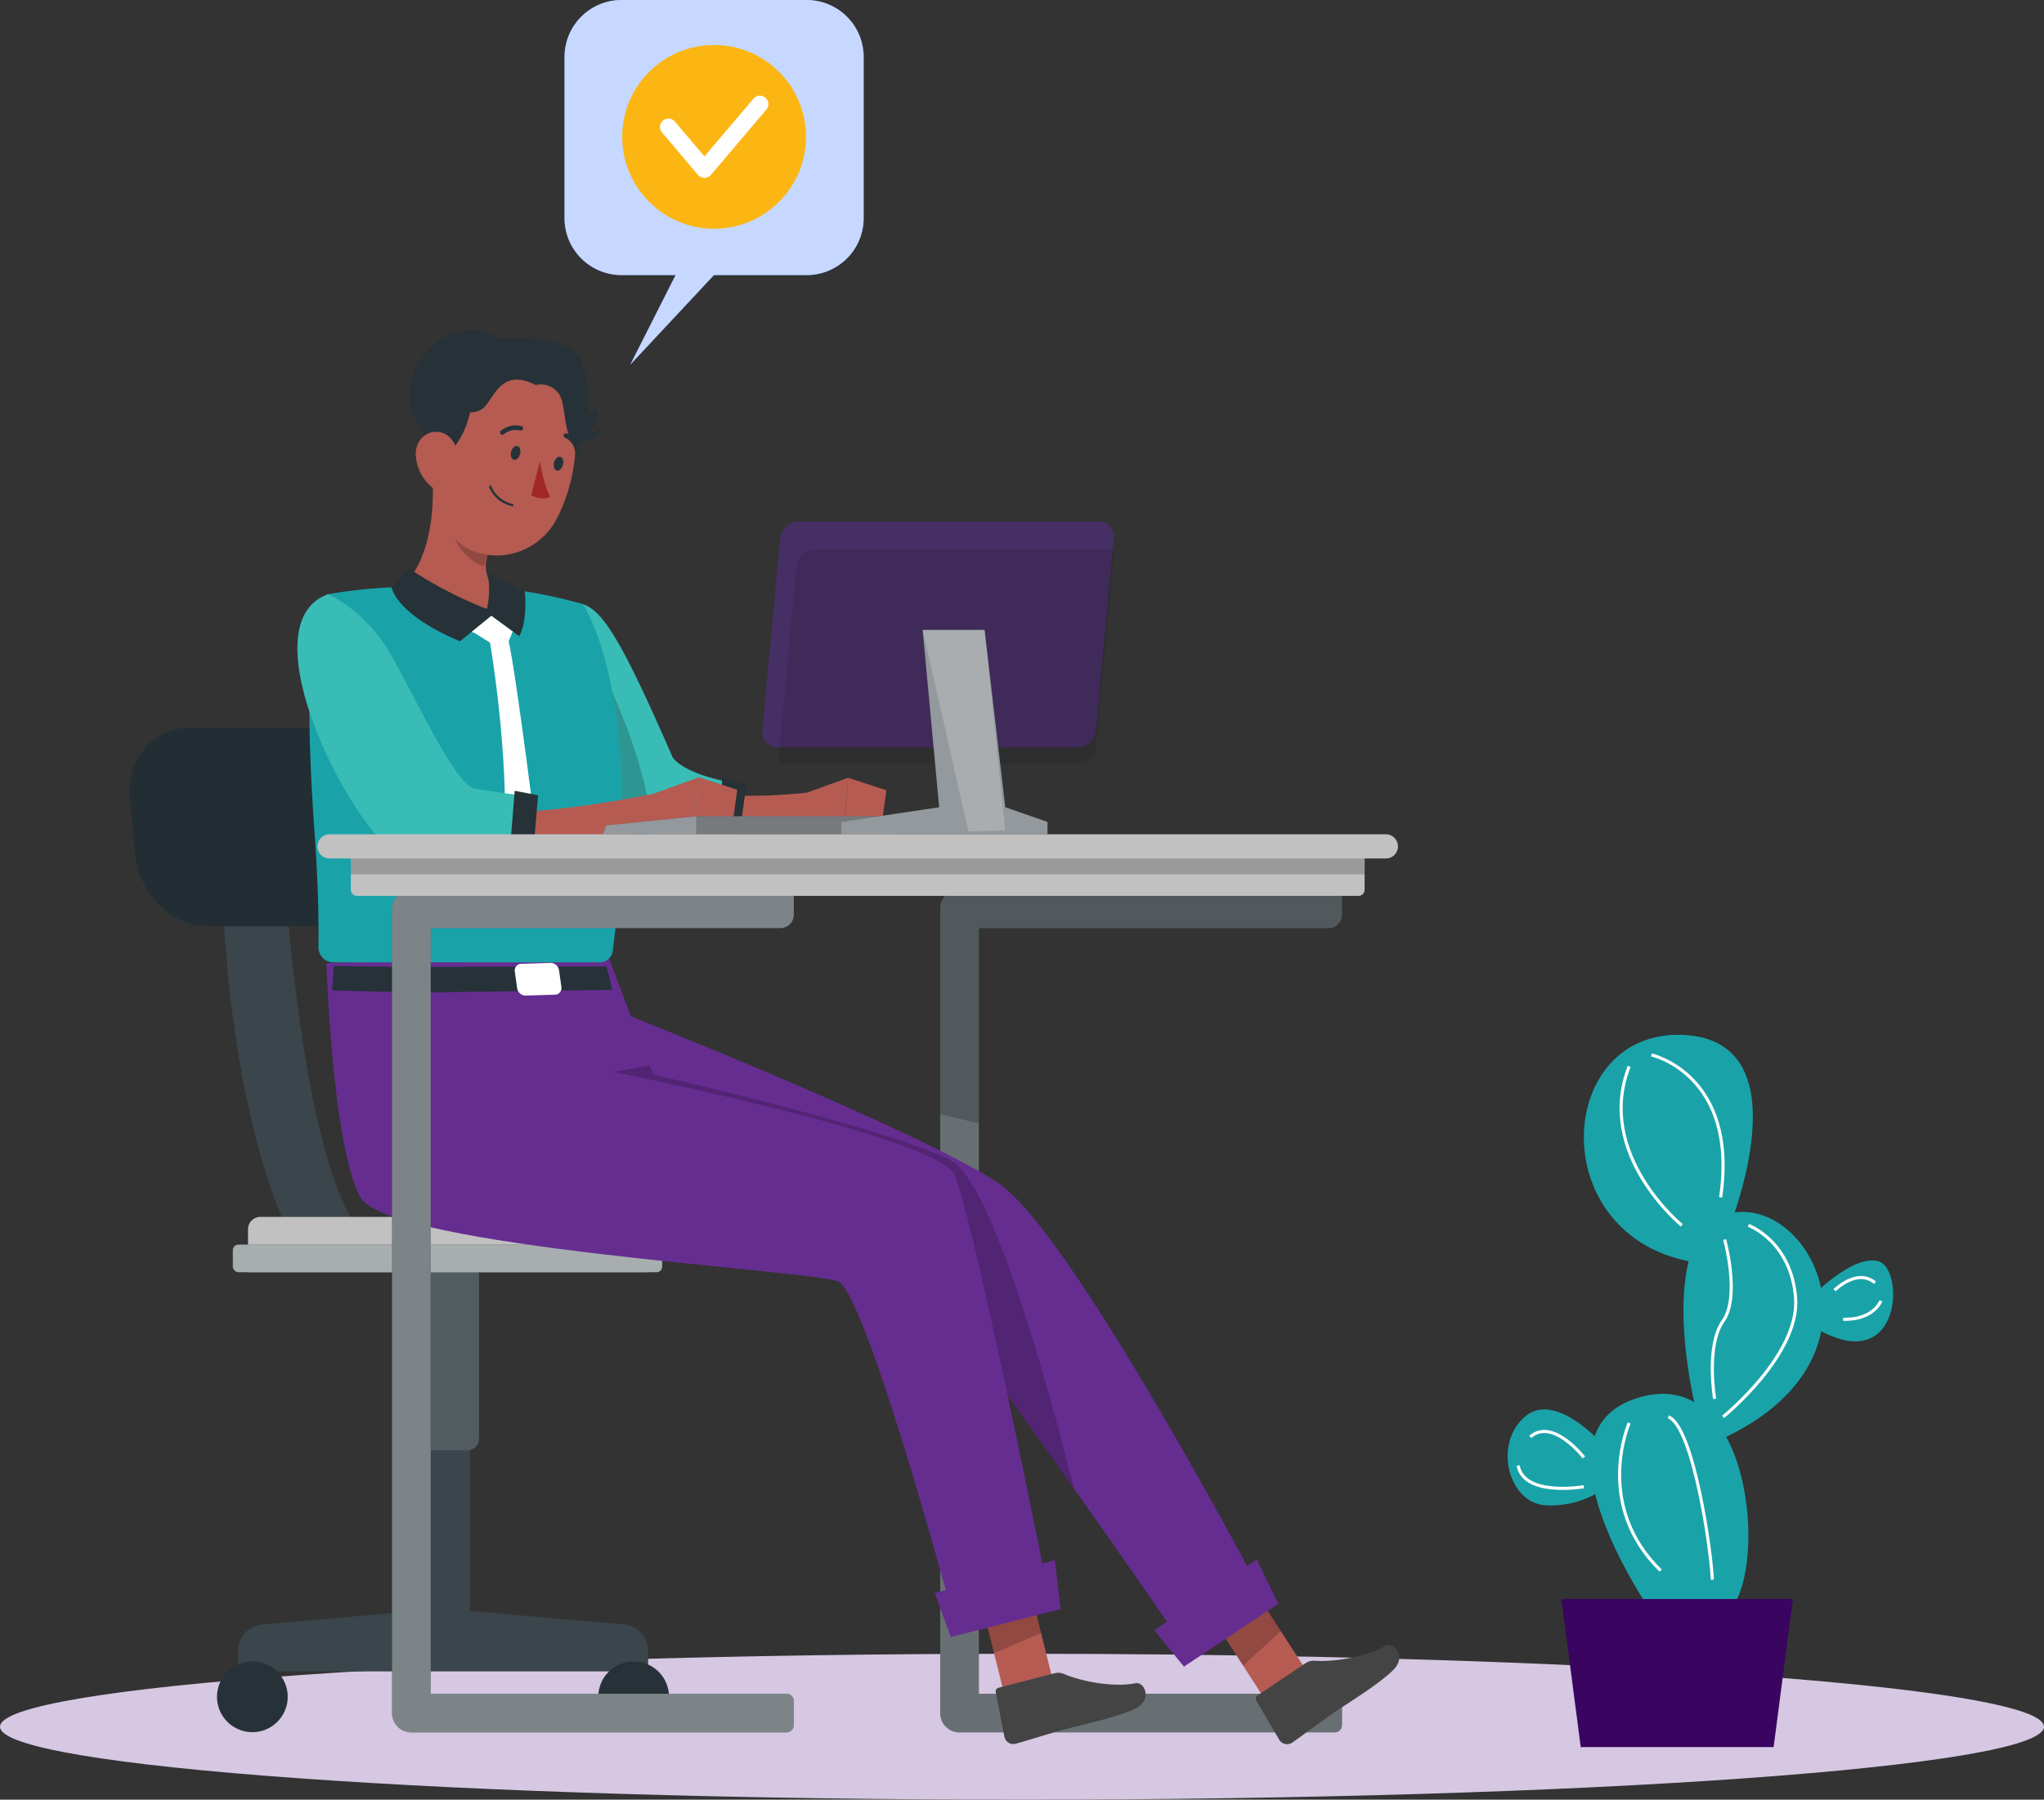 <svg xmlns="http://www.w3.org/2000/svg" width="658.691" height="580.075" viewBox="0 0 658.691 580.075">
  <rect x="0" y="0" width="658.691" height="580.075" fill="#333333" stroke="none"/>
  <g id="signup" transform="translate(-15918.789 898.884)">
    <g id="Group_428" data-name="Group 428" transform="translate(15918.789 -898.884)">
      <path id="_Path_" data-name="&lt;Path&gt;" d="M329.346,0c33.468,0,65.77.356,96.08,1.016,135.083,2.942,233.266,11.9,233.266,22.5,0,12.988-147.453,23.517-329.346,23.517S0,36.506,0,23.517,147.453,0,329.346,0Z" transform="translate(0 533.04)" fill="#d6c7e2"/>
      <g id="Group_403" data-name="Group 403" transform="translate(485.848 333.538)">
        <g id="Group_401" data-name="Group 401" transform="translate(0 0)">
          <path id="Path_3061" data-name="Path 3061" d="M321.963,379.607s-16.1-19.166-26.408-10.227-5.093,27.9,6.793,28.51a29.828,29.828,0,0,0,19.614-5.994Z" transform="translate(-290.041 -246.237)" fill="#19a3a9"/>
          <path id="Path_3063" data-name="Path 3063" d="M337.044,355.911s13.525-14.167,21.9-11.763,7.5,36.252-18.472,22.547Z" transform="translate(-239.424 -271.148)" fill="#19a3a9"/>
          <path id="Path_3065" data-name="Path 3065" d="M325.444,439.315S281,378.516,317.072,366.2s42.51,48.915,32.2,65.962S325.444,439.315,325.444,439.315Z" transform="translate(-276.132 -248.853)" fill="#19a3a9"/>
          <path id="Path_3066" data-name="Path 3066" d="M347.226,374.842s27.569-64.012-13.267-65.943-45.285,63.47,1.705,72.957Z" transform="translate(-277.304 -308.857)" fill="#19a3a9"/>
          <path id="Path_3069" data-name="Path 3069" d="M320.807,397.651s-13.406-56.519,12.358-61.027,51.2,46.558-2.1,72.23C331.067,408.853,321.924,403.181,320.807,397.651Z" transform="translate(-260.664 -279.257)" fill="#19a3a9"/>
        </g>
        <g id="Group_402" data-name="Group 402" transform="translate(17.321 181.84)">
          <path id="Path_3071" data-name="Path 3071" d="M298.381,396.411H373l-6.231,47.741H304.612Z" transform="translate(-298.381 -396.411)" fill="#390560"/>
        </g>
        <path id="Path_3072" data-name="Path 3072" d="M327.211,365s-28.073-22.923-16.962-51.243" transform="translate(-271.081 -303.584)" fill="none" stroke="#fff" stroke-miterlimit="10" stroke-width="1"/>
        <path id="Path_3073" data-name="Path 3073" d="M312.357,311.977s28.084,6.283,22.287,45.9" transform="translate(-266.009 -305.497)" fill="none" stroke="#fff" stroke-miterlimit="10" stroke-width="1"/>
        <path id="Path_3074" data-name="Path 3074" d="M331.622,338.426s13.761,5.018,15.211,23.351-23.365,38.381-23.365,38.381" transform="translate(-254.044 -277.014)" fill="none" stroke="#fff" stroke-miterlimit="10" stroke-width="1"/>
        <path id="Path_3075" data-name="Path 3075" d="M325.765,340.628s5.12,18.37-.5,26.291-2.721,25.07-2.721,25.07" transform="translate(-255.842 -274.643)" fill="none" stroke="#fff" stroke-miterlimit="10" stroke-width="1"/>
        <path id="Path_3076" data-name="Path 3076" d="M314.979,368.149c8.146,3.14,13.9,43.835,14.162,52.473" transform="translate(-263.186 -245.005)" fill="none" stroke="#fff" stroke-miterlimit="10" stroke-width="1"/>
        <path id="Path_3077" data-name="Path 3077" d="M310.5,369.094s-11.593,26.364,10.144,47.586" transform="translate(-271.334 -243.988)" fill="none" stroke="#fff" stroke-miterlimit="10" stroke-width="1"/>
        <path id="Path_3078" data-name="Path 3078" d="M342.094,356.053s8.821.8,12.216-5.9" transform="translate(-233.986 -264.387)" fill="none" stroke="#fff" stroke-miterlimit="10" stroke-width="1"/>
        <path id="Path_3079" data-name="Path 3079" d="M340.765,350.613s7.232-7.267,13.043-2.415" transform="translate(-235.417 -268.289)" fill="none" stroke="#fff" stroke-miterlimit="10" stroke-width="1"/>
        <path id="Path_3080" data-name="Path 3080" d="M310.829,378.793s-10-12.968-17.28-6.634" transform="translate(-286.264 -242.563)" fill="none" stroke="#fff" stroke-miterlimit="10" stroke-width="1"/>
        <path id="Path_3081" data-name="Path 3081" d="M312.85,382.523s-19.263,3.381-21.178-6.814" transform="translate(-288.285 -236.864)" fill="none" stroke="#fff" stroke-miterlimit="10" stroke-width="1"/>
      </g>
      <g id="Group_408" data-name="Group 408" transform="translate(181.917 0)">
        <g id="Group_404" data-name="Group 404">
          <path id="Path_3082" data-name="Path 3082" d="M221.739,148.262H162.074A18.371,18.371,0,0,0,143.7,166.634v51.926a18.37,18.37,0,0,0,18.37,18.372h17.421L164.89,265.8l26.96-28.865h29.889a18.372,18.372,0,0,0,18.372-18.372V166.634A18.372,18.372,0,0,0,221.739,148.262Z" transform="translate(-143.702 -148.262)" fill="#407bff"/>
          <path id="Path_3083" data-name="Path 3083" d="M221.739,148.262H162.074A18.371,18.371,0,0,0,143.7,166.634v51.926a18.37,18.37,0,0,0,18.37,18.372h17.421L164.89,265.8l26.96-28.865h29.889a18.372,18.372,0,0,0,18.372-18.372V166.634A18.372,18.372,0,0,0,221.739,148.262Z" transform="translate(-143.702 -148.262)" fill="#fff" opacity="0.7"/>
        </g>
        <g id="Group_407" data-name="Group 407" transform="translate(6.325 2.233)">
          <g id="Group_405" data-name="Group 405" transform="translate(0 0)" style="isolation: isolate">
            <circle id="Ellipse_24" data-name="Ellipse 24" cx="29.613" cy="29.613" r="29.613" transform="translate(0 41.879) rotate(-45)" fill="#fbb613"/>
          </g>
          <g id="Group_406" data-name="Group 406" transform="translate(24.431 28.651)">
            <path id="Path_3084" data-name="Path 3084" d="M172.85,189.587a2.722,2.722,0,0,1-2.075-.96l-11.618-13.691a2.721,2.721,0,0,1,4.15-3.52l9.543,11.244,15.759-18.567a2.722,2.722,0,1,1,4.152,3.52l-17.836,21.014A2.722,2.722,0,0,1,172.85,189.587Z" transform="translate(-158.511 -163.132)" fill="#fff"/>
          </g>
        </g>
      </g>
      <g id="Group_427" data-name="Group 427" transform="translate(41.733 106.302)">
        <g id="Group_409" data-name="Group 409" transform="translate(261.25 180.392)">
          <path id="Path_3085" data-name="Path 3085" d="M208.225,557.993H329.1a2.376,2.376,0,0,0,2.376-2.376v-7.709a2.376,2.376,0,0,0-2.376-2.376H214.455V298.763H327.141a4.33,4.33,0,0,0,4.33-4.33V286.3H208.225a6.232,6.232,0,0,0-6.231,6.231V551.762A6.232,6.232,0,0,0,208.225,557.993Z" transform="translate(-201.994 -286.302)" fill="#263238"/>
        </g>
        <g id="Group_410" data-name="Group 410" transform="translate(261.25 180.396)" opacity="0.3" style="isolation: isolate">
          <path id="Path_3086" data-name="Path 3086" d="M201.994,292.535V551.752a6.221,6.221,0,0,0,6.231,6.231H329.1a2.365,2.365,0,0,0,2.368-2.368v-7.705a2.383,2.383,0,0,0-2.368-2.388H214.455V298.765h112.69a4.334,4.334,0,0,0,4.32-4.341V286.3H208.225A6.221,6.221,0,0,0,201.994,292.535Z" transform="translate(-201.994 -286.304)" fill="#fff"/>
        </g>
        <path id="Path_3087" data-name="Path 3087" d="M201.994,292.535v66.108q6.231,1.589,12.461,3.053v-62.93h112.69a4.334,4.334,0,0,0,4.32-4.341V286.3H208.225A6.221,6.221,0,0,0,201.994,292.535Z" transform="translate(59.256 -105.908)" opacity="0.2"/>
        <g id="Group_412" data-name="Group 412" transform="translate(0 128.327)">
          <path id="Path_3088" data-name="Path 3088" d="M100.749,436.365l49.567-4.32v-65.1h17.425v65.079l49.744,4.337a8.563,8.563,0,0,1,7.724,8.521v6.6H93.027v-6.6A8.561,8.561,0,0,1,100.749,436.365Z" transform="translate(-58.089 -147.388)" fill="#263238"/>
          <path id="Path_3089" data-name="Path 3089" d="M100.749,436.365l49.567-4.32v-65.1h17.425v65.079l49.744,4.337a8.563,8.563,0,0,1,7.724,8.521v6.6H93.027v-6.6A8.561,8.561,0,0,1,100.749,436.365Z" transform="translate(-58.089 -147.388)" fill="#fff" opacity="0.1" style="isolation: isolate"/>
          <path id="Path_3090" data-name="Path 3090" d="M148.945,417.5a11.393,11.393,0,1,0,11.394-11.394A11.393,11.393,0,0,0,148.945,417.5Z" transform="translate(2.128 -105.215)" fill="#263238"/>
          <path id="Path_3091" data-name="Path 3091" d="M112.568,417.5a11.393,11.393,0,1,1-11.394-11.394A11.393,11.393,0,0,1,112.568,417.5Z" transform="translate(-61.584 -105.215)" fill="#263238"/>
          <path id="Rectangle_299" data-name="Rectangle 299" d="M3.714,0h16a3.714,3.714,0,0,1,3.714,3.714V63.72a0,0,0,0,1,0,0H0a0,0,0,0,1,0,0V3.714A3.714,3.714,0,0,1,3.714,0Z" transform="translate(112.653 232.842) rotate(180)" fill="#263238"/>
          <path id="Rectangle_300" data-name="Rectangle 300" d="M3.714,0h16a3.714,3.714,0,0,1,3.714,3.714V63.72a0,0,0,0,1,0,0H0a0,0,0,0,1,0,0V3.714A3.714,3.714,0,0,1,3.714,0Z" transform="translate(112.653 232.842) rotate(180)" fill="#fff" opacity="0.2" style="isolation: isolate"/>
          <path id="Path_3092" data-name="Path 3092" d="M110.426,280.661S115.8,388.3,138.975,406.828H114.184S92.075,370.161,90.426,280.661Z" transform="translate(-60.89 -240.311)" fill="#263238"/>
          <path id="Path_3093" data-name="Path 3093" d="M110.426,280.661S115.8,388.3,138.975,406.828H114.184S92.075,370.161,90.426,280.661Z" transform="translate(-60.89 -240.311)" fill="#fff" opacity="0.1" style="isolation: isolate"/>
          <path id="Path_3235" data-name="Path 3235" d="M3.991,0h120.6a3.991,3.991,0,0,1,3.991,3.991V17.838H0V3.991A3.991,3.991,0,0,1,3.991,0Z" transform="translate(38.19 157.598)" fill="#c1c1c1"/>
          <g id="Group_411" data-name="Group 411" transform="translate(33.297 166.517)">
            <rect id="Rectangle_302" data-name="Rectangle 302" width="138.362" height="8.919" rx="1.807" fill="#263238"/>
            <rect id="Rectangle_303" data-name="Rectangle 303" width="138.362" height="8.919" rx="1.807" fill="#fff" opacity="0.6" style="isolation: isolate"/>
          </g>
          <path id="Path_3094" data-name="Path 3094" d="M101.394,325.147h39.714c11.635,0,20.038-10.453,18.769-23.35l-1.695-17.213c-1.269-12.9-11.73-23.351-23.365-23.351H95.1c-11.635,0-20.038,10.455-18.769,23.351L78.026,301.8C79.3,314.694,89.757,325.147,101.394,325.147Z" transform="translate(-76.205 -261.233)" fill="#222e34"/>
        </g>
        <g id="_Group_" data-name="&lt;Group&gt;" transform="translate(54.106)">
          <path id="Path_3095" data-name="Path 3095" d="M145.97,248.822s10.389,37.3,25,47.609c13.435,9.477,52.1,4.353,52.1,4.353" transform="translate(-55.181 -146.272)" fill="none" stroke="#b65b52" stroke-miterlimit="10" stroke-width="11.394"/>
          <path id="Path_3096" data-name="Path 3096" d="M152.1,242.019c6.548,2.243,12.5,11.66,28.937,49.382,0,0,2.671,4.623,16.021,7.5l-1.215,21.2s-19.066-.835-23.494-3.9-30.956-46.674-30.956-46.674Z" transform="translate(-60.108 -153.598)" fill="#39bcb6"/>
          <path id="Path_3098" data-name="Path 3098" d="M168.733,304.986a8.362,8.362,0,0,1-1.828-.872c-2.555-1.786-12.524-17.134-20.457-29.762a209.993,209.993,0,0,1,7.311-21.1S169.024,283.719,168.733,304.986Z" transform="translate(-54.666 -141.502)" opacity="0.2" style="isolation: isolate"/>
          <g id="Group_413" data-name="Group 413" transform="translate(160.307 144.389)">
            <path id="Path_3099" data-name="Path 3099" d="M181.722,274.34l14.889-5.373-1.821,19.948s-13.668,1.743-15.348-5.45Z" transform="translate(-179.442 -268.967)" fill="#b55b52"/>
            <path id="Path_3100" data-name="Path 3100" d="M200.987,273l-2.273,16.421-11.883-.508,1.823-19.948Z" transform="translate(-171.484 -268.967)" fill="#b55b52"/>
          </g>
          <path id="Path_3101" data-name="Path 3101" d="M169.687,268.967l7.6,2.283-2.773,20.609-7.6,1.315Z" transform="translate(-32.629 -124.577)" fill="#263238"/>
          <path id="Path_3102" data-name="Path 3102" d="M160.852,305.094s100.495,39.637,123.868,56.213,82.316,128.306,82.316,128.306l-24.364,18.771S272.39,406.334,263.814,399.41s-120.528-41.249-120.528-41.249Z" transform="translate(-58.071 -85.673)" fill="#662d91"/>
          <path id="Path_3104" data-name="Path 3104" d="M263.091,434.69l11.728-11.8-19.2-29.672-11.7,11.794Z" transform="translate(50.303 9.233)" fill="#b55b52"/>
          <path id="Path_3105" data-name="Path 3105" d="M243.922,405.01l11.713-11.781L266.6,410.192,254.472,421.37Z" transform="translate(50.303 9.24)" opacity="0.2" style="isolation: isolate"/>
          <path id="Path_3107" data-name="Path 3107" d="M267.015,409.436l-15.494,10.391a1.178,1.178,0,0,0-.4,1.62l.01.017,7.475,12.775a2.939,2.939,0,0,0,4.046.825c5.348-3.713,7.714-5.753,14.5-10.38,4.177-2.816,12.7-7.99,17.8-12.74s.272-9.666-2.307-8.106c-6.137,3.676-16.785,5.246-22.725,4.8A4.65,4.65,0,0,0,267.015,409.436Z" transform="translate(57.875 20.346)" fill="#444"/>
          <path id="Path_3108" data-name="Path 3108" d="M244.764,424.828l30.427-20.254-7.009-14.3-32.959,22.868Z" transform="translate(40.935 6.053)" fill="#662d91"/>
          <path id="Path_3110" data-name="Path 3110" d="M299.9,450.033c-19.17-27.187-40.084-56.18-44.529-59.752-6.272-5.068-67.811-24.8-100.439-35.016l-3.8-39.565,11.921-2.118,1.35,3.032s74.477,16.885,95.516,27.436C273.5,350.861,291.713,417.488,299.9,450.033Z" transform="translate(-49.626 -76.533)" opacity="0.2" style="isolation: isolate"/>
          <path id="Path_3112" data-name="Path 3112" d="M216.873,434.794l14.971-7.248-8.905-35.689-14.945,7.257Z" transform="translate(11.612 7.762)" fill="#b55b52"/>
          <path id="Path_3113" data-name="Path 3113" d="M207.994,399.1l14.953-7.239,5.086,20.4-15.162,6.5Z" transform="translate(11.612 7.771)" opacity="0.2" style="isolation: isolate"/>
          <path id="Path_3114" data-name="Path 3114" d="M229.6,408.022l-18.061,4.667a1.18,1.18,0,0,0-.91,1.4l0,.019,2.816,14.532a2.938,2.938,0,0,0,3.545,2.116c6.276-1.73,9.186-2.87,17.118-4.987,4.874-1.273,14.628-3.329,21.018-6.118s3.46-9.032.509-8.414c-7.007,1.433-17.575-.615-23.031-3A4.664,4.664,0,0,0,229.6,408.022Z" transform="translate(14.419 25.002)" fill="#444"/>
          <path id="Path_3115" data-name="Path 3115" d="M339.24,501.861s-25.319-127.129-30.491-134.7C300.3,354.784,198.913,334.63,198.913,334.63l11.909-2.137L197.05,296.01l-90.291,3.56s1.892,59.64,11.07,75.632,145,23.336,153.806,26.958,35.777,103.371,35.777,103.371Z" transform="translate(-97.407 -95.455)" fill="#662d91"/>
          <path id="Path_3117" data-name="Path 3117" d="M206.29,415.2l35.42-9.025-1.872-15.818-38.675,10.652Z" transform="translate(4.255 6.15)" fill="#662d91"/>
          <g id="Group_416" data-name="Group 416" transform="translate(11.198 204.068)">
            <path id="Path_3119" data-name="Path 3119" d="M134.374,298.621l-26.163-.456-.563,7.919,27.866.675Z" transform="translate(-107.648 -297.202)" fill="#263238"/>
            <path id="Path_3120" data-name="Path 3120" d="M122.457,298.368l1.153,8.227,58.4-.828-1.889-7.508Z" transform="translate(-91.7 -297.101)" fill="#263238"/>
            <path id="Path_3121" data-name="Path 3121" d="M136,300.461l.762,5.431a2.785,2.785,0,0,0,2.793,2.328l9.34-.282a2.141,2.141,0,0,0,2.123-2.476l-.76-5.431a2.789,2.789,0,0,0-2.8-2.328l-9.34.28A2.143,2.143,0,0,0,136,300.461Z" transform="translate(-77.143 -297.701)" fill="#fff"/>
          </g>
          <g id="Group_417" data-name="Group 417" transform="translate(3.863 82.684)">
            <path id="Path_3122" data-name="Path 3122" d="M111.885,360.457h85.774a4.254,4.254,0,0,0,4.218-3.705c10.588-82.989-9.631-111.758-9.631-111.758a153.491,153.491,0,0,0-23.51-4.785,302.079,302.079,0,0,0-34.9-.754,162.537,162.537,0,0,0-23.72,2.349c-4.249,1.794-8.463,20.316-4.253,77.958,1.1,15.1,1.277,28.146,1.171,35.789A4.844,4.844,0,0,0,111.885,360.457Z" transform="translate(-104.116 -239.257)" fill="#19a3a9"/>
            <path id="Path_3123" data-name="Path 3123" d="M140.765,256.171h16.513l1.264,19.723-8.871,5.748-8.906-4.4Z" transform="translate(-64.65 -221.042)" fill="#19a3a9"/>
          </g>
          <path id="Path_3125" data-name="Path 3125" d="M118.8,256.04l27.716,9.448,1.124-7.942c-2.708-4.735-3.389-7.724-1.107-13.226l-18.5-21.253C128.531,233.96,126.554,248.837,118.8,256.04Z" transform="translate(-84.441 -174.007)" fill="#b55b52"/>
          <path id="Path_3126" data-name="Path 3126" d="M127.239,248.455l5.433,2.251,4.754,2.987s6.322,36.254,4.553,66.859l5.321,4.37,5.616-4.517s-6.974-56.207-9.485-67.163l1.088-2.625,2.563-5.45-4.729-2.463-7.485,1.637h-5.238Z" transform="translate(-75.352 -152.86)" fill="#fff"/>
          <path id="Path_3127" data-name="Path 3127" d="M127.473,227.24l10.945,12.584a36.612,36.612,0,0,0-1.981,5.967c-4.631-1.385-10.347-7.558-10.112-12.582A16.538,16.538,0,0,1,127.473,227.24Z" transform="translate(-76.344 -169.513)" opacity="0.2" style="isolation: isolate"/>
          <path id="Path_3128" data-name="Path 3128" d="M122.624,236.522a131.277,131.277,0,0,0,24.962,12.97s1.684-6.3,0-11.776l12.241,6.108s1.014,9.5-1.8,14.432l-8.981-6.573L138.956,259.9s-19.116-7.373-22.106-17.382Z" transform="translate(-86.54 -159.517)" fill="#263238"/>
          <g id="Group_418" data-name="Group 418" transform="translate(112.243 144.227)">
            <path id="Path_3130" data-name="Path 3130" d="M158.58,274.262l14.889-5.373-1.824,19.949S157.98,290.58,156.3,283.39Z" transform="translate(-156.3 -268.889)" fill="#b55b52"/>
            <path id="Path_3131" data-name="Path 3131" d="M177.845,272.925l-2.273,16.421-11.883-.508,1.823-19.948Z" transform="translate(-148.342 -268.888)" fill="#b55b52"/>
          </g>
          <path id="Path_3132" data-name="Path 3132" d="M110.538,254.544s16.821,35.552,32.555,44.045c14.468,7.811,68.756-3.861,68.756-3.861" transform="translate(-93.338 -140.11)" fill="none" stroke="#b65b52" stroke-miterlimit="10" stroke-width="11.394"/>
          <path id="Path_3133" data-name="Path 3133" d="M112.115,240.483c-26.8,9.658,7.955,76.4,22.563,83.884s39.307,4.307,39.307,4.307l1.736-23.188s-12.8-1.552-16.621-2.465c-6.073-1.454-18.383-28.335-26.653-42.944S112.115,240.483,112.115,240.483Z" transform="translate(-102.256 -155.252)" fill="#08aba4"/>
          <path id="Path_3134" data-name="Path 3134" d="M112.115,240.483c-26.8,9.658,7.955,76.4,22.563,83.884s39.307,4.307,39.307,4.307l1.736-23.188s-12.8-1.552-16.621-2.465c-6.073-1.454-18.383-28.335-26.653-42.944S112.115,240.483,112.115,240.483Z" transform="translate(-102.256 -155.252)" fill="#fff" opacity="0.2" style="isolation: isolate"/>
          <path id="Path_3135" data-name="Path 3135" d="M137.1,270.989l-2.175,26.934,7.68-1.433,2.026-24.064Z" transform="translate(-67.072 -122.4)" fill="#263238"/>
          <g id="Group_419" data-name="Group 419" transform="translate(35.928)">
            <path id="Path_3136" data-name="Path 3136" d="M152.188,214.208c1.068,6.214-1.622,18.318-9.408,13.209S150.354,203.527,152.188,214.208Z" transform="translate(-96.899 -187.028)" fill="#263238"/>
            <path id="Path_3137" data-name="Path 3137" d="M126.66,222.669c-2.995,15.192-5.522,23.94.054,33.527,8.389,14.418,28.726,12.225,36.219-1.809,6.746-12.634,10.509-35.357-2.638-45.006C147.344,199.875,129.653,207.474,126.66,222.669Z" transform="translate(-115.405 -193.262)" fill="#b55b52"/>
            <path id="Path_3138" data-name="Path 3138" d="M123.417,205.939l17.22-.791.453,9.884c-.326-.187-.692-.366-1-.552,0,0-1.092,14.43-9.325,19.367C119.6,225.329,116.329,211.414,123.417,205.939Z" transform="translate(-119.427 -193.304)" fill="#263238"/>
            <path id="Path_3139" data-name="Path 3139" d="M120.628,222.758a14.533,14.533,0,0,0,4.874,10.085c3.882,3.385,8.077.442,8.887-4.38.729-4.339-.411-11.329-5.217-12.86C124.439,214.1,120.414,218,120.628,222.758Z" transform="translate(-118.408 -182.398)" fill="#b55b52"/>
            <path id="Path_3140" data-name="Path 3140" d="M135.476,219.345c-.32,1.217.071,2.368.87,2.569s1.705-.623,2.025-1.842-.071-2.368-.87-2.569S135.794,218.126,135.476,219.345Z" transform="translate(-102.53 -180.032)" fill="#263238"/>
            <path id="Path_3141" data-name="Path 3141" d="M142.133,221.017c-.32,1.219.071,2.37.87,2.569s1.705-.623,2.025-1.842-.071-2.368-.87-2.569S142.451,219.8,142.133,221.017Z" transform="translate(-95.361 -178.231)" fill="#263238"/>
            <path id="Path_3142" data-name="Path 3142" d="M141.313,219.806s1.078,7.483,3.309,11.543c-2.631,1.367-6.069-.48-6.069-.48Z" transform="translate(-99.096 -177.519)" fill="#a02724"/>
            <path id="Path_3143" data-name="Path 3143" d="M137.861,229.808a12.334,12.334,0,0,0,1.564.5.375.375,0,0,0,.453-.268.363.363,0,0,0-.266-.447,9.871,9.871,0,0,1-6.912-5.759.372.372,0,0,0-.7.241A10.27,10.27,0,0,0,137.861,229.808Z" transform="translate(-106.178 -173.443)" fill="#263238"/>
            <path id="Path_3144" data-name="Path 3144" d="M134.165,217.265a.744.744,0,0,0,.741-.11,5.979,5.979,0,0,1,5.228-1.234.748.748,0,0,0,.941-.469.733.733,0,0,0-.467-.93A7.42,7.42,0,0,0,133.987,216a.733.733,0,0,0,.179,1.261Z" transform="translate(-104.318 -183.47)" fill="#263238"/>
            <path id="Path_3145" data-name="Path 3145" d="M147.674,221.706a.747.747,0,0,0,1.009-.835,7.3,7.3,0,0,0-4.108-5.325.748.748,0,0,0-.964.42.731.731,0,0,0,.407.953,5.7,5.7,0,0,1,3.209,4.253A.724.724,0,0,0,147.674,221.706Z" transform="translate(-93.706 -182.16)" fill="#263238"/>
            <path id="Path_3146" data-name="Path 3146" d="M134.9,224.324a6.5,6.5,0,0,0,1.043.729,6.878,6.878,0,0,0,6.65.274c4.287-2.108,5.63-14.274,17.809-8.083a7.133,7.133,0,0,1,7.309,2.584c3.138,3.842.972,17.87,7.666,15.93s5.529-4.006,5.529-4.006-1.873,1.186-2.989.247c0,0,3.508-2.914,1.821-6.989,0,0-1.626,1.919-2.715,1.541,0,0,2.029-7.163-1.842-16.839s-27.635-7.514-27.635-7.514-3-5.005-13.73-1.514-15.633,16.422-13.932,22.063" transform="translate(-119.555 -199.445)" fill="#263238"/>
          </g>
        </g>
        <g id="Group_420" data-name="Group 420" transform="translate(152.51 156.811)">
          <path id="Path_3147" data-name="Path 3147" d="M244.263,280.74l-1.533-5.792H179.745l-29,2.9-1.1,2.9Z" transform="translate(-149.637 -274.948)" fill="#263238"/>
          <path id="Path_3148" data-name="Path 3148" d="M244.263,280.74l-1.533-5.792H179.745l-29,2.9-1.1,2.9Z" transform="translate(-149.637 -274.948)" fill="#fff" opacity="0.5" style="isolation: isolate"/>
          <path id="Path_3149" data-name="Path 3149" d="M164.134,274.948v5.792h64.518l-1.533-5.792Z" transform="translate(-134.025 -274.948)" opacity="0.2" style="isolation: isolate"/>
        </g>
        <g id="Group_421" data-name="Group 421" transform="translate(203.903 61.762)">
          <path id="Path_3150" data-name="Path 3150" d="M174.405,296.5a4.963,4.963,0,0,0,5,5.545h96.486a6.2,6.2,0,0,0,6.044-5.545l5.73-61.771a5.308,5.308,0,0,0-.125-1.8,4.926,4.926,0,0,0-4.877-3.743H186.179a6.2,6.2,0,0,0-6.042,5.545Z" transform="translate(-174.382 -229.183)" fill="#263238"/>
          <path id="Path_3151" data-name="Path 3151" d="M174.405,296.5a4.963,4.963,0,0,0,5,5.545h96.486a6.2,6.2,0,0,0,6.044-5.545l5.73-61.771a5.308,5.308,0,0,0-.125-1.8,4.926,4.926,0,0,0-4.877-3.743H186.179a6.2,6.2,0,0,0-6.042,5.545Z" transform="translate(-174.382 -229.183)" fill="#662d91" opacity="0.5" style="isolation: isolate"/>
          <path id="Path_3152" data-name="Path 3152" d="M177.045,300.1h96.144a6.2,6.2,0,0,0,6.044-5.545l5.73-61.771a5.308,5.308,0,0,0-.125-1.8H188.694a6.221,6.221,0,0,0-6.042,5.545L176.92,298.3A5.312,5.312,0,0,0,177.045,300.1Z" transform="translate(-171.677 -221.913)" opacity="0.1" style="isolation: isolate"/>
          <path id="Path_3153" data-name="Path 3153" d="M232.84,246.023h-19.96l5.321,57.148-31.564,4.739v3.98h66.478v-3.98L239.5,303.171Z" transform="translate(-161.185 -211.048)" fill="#263238"/>
          <path id="Path_3154" data-name="Path 3154" d="M232.84,246.023h-19.96l5.321,57.148-31.564,4.739v3.98h66.478v-3.98L239.5,303.171Z" transform="translate(-161.185 -211.048)" fill="#fff" opacity="0.5" style="isolation: isolate"/>
          <path id="Path_3155" data-name="Path 3155" d="M199.272,246.023l14.788,64.959,11.828-.352-6.656-64.607Z" transform="translate(-147.578 -211.048)" fill="#fff" opacity="0.2" style="isolation: isolate"/>
        </g>
        <g id="Group_426" data-name="Group 426" transform="translate(60.569 162.604)">
          <g id="Group_422" data-name="Group 422" transform="translate(24.036 17.789)">
            <path id="Path_3156" data-name="Path 3156" d="M123.172,557.993H244.043a2.376,2.376,0,0,0,2.376-2.376v-7.709a2.375,2.375,0,0,0-2.376-2.376H129.4V298.763H242.088a4.332,4.332,0,0,0,4.33-4.33V286.3H123.172a6.23,6.23,0,0,0-6.231,6.231V551.762A6.23,6.23,0,0,0,123.172,557.993Z" transform="translate(-116.941 -286.302)" fill="#263238"/>
          </g>
          <g id="Group_423" data-name="Group 423" transform="translate(24.036 17.789)" opacity="0.4" style="isolation: isolate">
            <path id="Path_3157" data-name="Path 3157" d="M123.172,557.993H244.043a2.376,2.376,0,0,0,2.376-2.376v-7.709a2.375,2.375,0,0,0-2.376-2.376H129.4V298.763H242.088a4.332,4.332,0,0,0,4.33-4.33V286.3H123.172a6.23,6.23,0,0,0-6.231,6.231V551.762A6.23,6.23,0,0,0,123.172,557.993Z" transform="translate(-116.941 -286.302)" fill="#fff"/>
          </g>
          <g id="Group_424" data-name="Group 424" transform="translate(10.752 5.996)">
            <path id="Rectangle_304" data-name="Rectangle 304" d="M1.943,0H324.76A1.943,1.943,0,0,1,326.7,1.943V13.848a0,0,0,0,1,0,0H0a0,0,0,0,1,0,0V1.943A1.943,1.943,0,0,1,1.943,0Z" transform="translate(326.703 13.848) rotate(180)" fill="#c1c1c1"/>
          </g>
          <rect id="Rectangle_305" data-name="Rectangle 305" width="326.703" height="6.924" transform="translate(337.455 12.92) rotate(180)" opacity="0.2" style="isolation: isolate"/>
          <g id="Group_425" data-name="Group 425">
            <path id="Path_3158" data-name="Path 3158" d="M109.268,285.538h340.4a3.9,3.9,0,0,0,3.9-3.9h0a3.9,3.9,0,0,0-3.9-3.9h-340.4a3.9,3.9,0,0,0-3.9,3.9h0A3.9,3.9,0,0,0,109.268,285.538Z" transform="translate(-105.368 -277.737)" fill="#c1c1c1"/>
          </g>
        </g>
      </g>
    </g>
  </g>
</svg>
